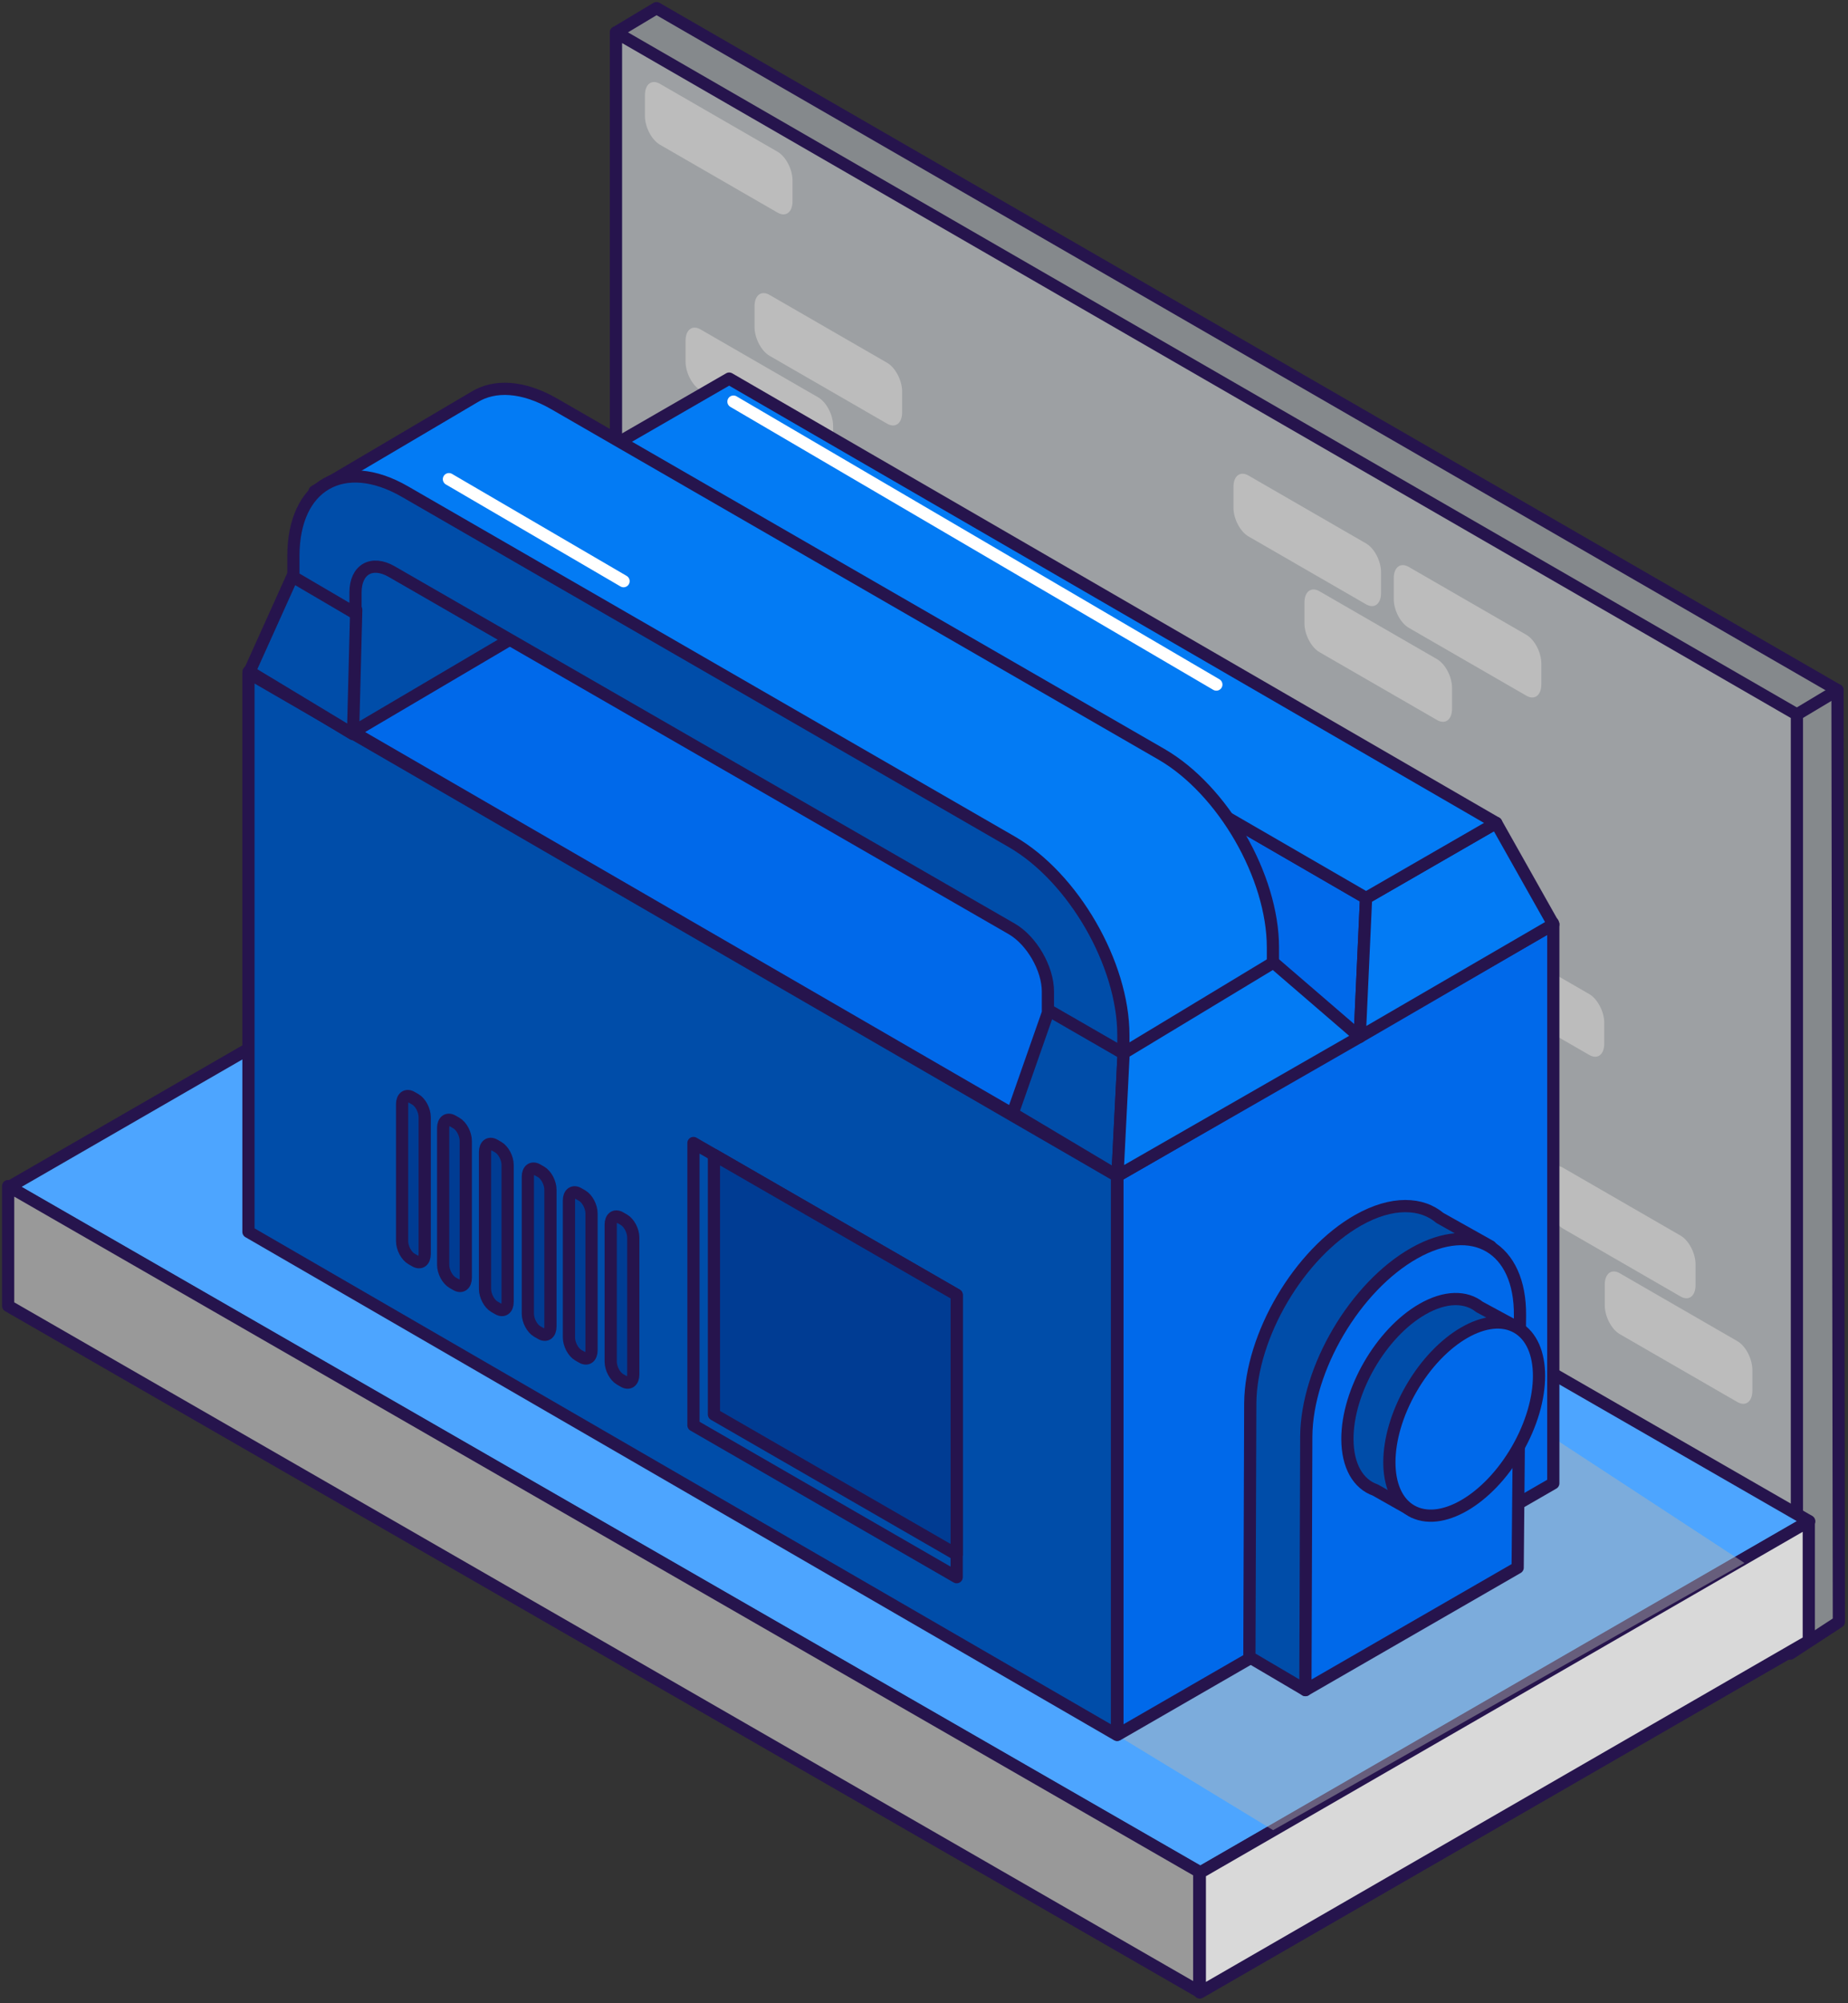 <svg width="227" height="246" fill="none" xmlns="http://www.w3.org/2000/svg"><rect width="100%" height="100%" fill="#333333" stroke="none"/><path d="M225.879 199.166l-5.981 3.906-139.254-102.37L75.656 3.99 80.644 1l145.068 83.75.167 114.416z" fill="#85898C" stroke="#26144D" stroke-width="1.5" stroke-linecap="round" stroke-linejoin="round"/><path d="M220.724 187.449l-145.06-83.757V3.99l145.06 83.751v99.708z" fill="#9DA0A3" stroke="#26144D" stroke-width="1.5" stroke-linecap="round" stroke-linejoin="round"/><path d="M213.409 172.175l-14.444-8.338c-1.017-.586-1.842-2.165-1.842-3.522v-2.56c0-1.358.825-1.98 1.842-1.394l14.444 8.338c1.017.586 1.842 2.165 1.842 3.522v2.56c0 1.358-.825 1.98-1.842 1.394zm-6.979-12.962l-14.444-8.338c-1.017-.586-1.842-2.165-1.842-3.522v-2.56c0-1.358.825-1.98 1.842-1.394l14.444 8.338c1.016.586 1.842 2.165 1.842 3.522v2.56c0 1.358-.826 1.98-1.842 1.394zm-18.691-24.922l-14.444-8.337c-1.016-.587-1.842-2.166-1.842-3.523v-2.56c0-1.358.826-1.98 1.842-1.394l14.444 8.338c1.017.586 1.842 2.165 1.842 3.523v2.559c0 1.358-.825 1.98-1.842 1.394zm7.477-4.736l-14.444-8.338c-1.017-.586-1.842-2.165-1.842-3.523v-2.559c0-1.358.825-1.98 1.842-1.394l14.444 8.337c1.017.587 1.842 2.166 1.842 3.523v2.56c0 1.358-.825 1.98-1.842 1.394zm-94.72-73.285l-14.444-8.338c-1.017-.586-1.842-2.165-1.842-3.523v-2.56c0-1.357.825-1.98 1.842-1.393l14.444 8.337c1.017.586 1.842 2.165 1.842 3.523v2.56c0 1.358-.825 1.98-1.842 1.394zm8.474-4.24l-14.444-8.338c-1.017-.586-1.842-2.165-1.842-3.523v-2.56c0-1.358.825-1.98 1.842-1.393l14.444 8.337c1.016.586 1.842 2.165 1.842 3.523v2.56c0 1.357-.826 1.98-1.842 1.393zm26.173 37.889l-14.444-8.337c-1.017-.587-1.843-2.166-1.843-3.523v-2.56c0-1.358.826-1.98 1.843-1.394l14.444 8.338c1.016.586 1.842 2.165 1.842 3.523v2.56c0 1.357-.826 1.979-1.842 1.393zm8.726-4.486l-14.444-8.337c-1.017-.586-1.842-2.165-1.842-3.523v-2.56c0-1.357.825-1.98 1.842-1.393l14.444 8.337c1.017.587 1.842 2.166 1.842 3.523v2.56c0 1.358-.825 1.98-1.842 1.393zm32.65 2.99l-14.443-8.338c-1.017-.586-1.843-2.165-1.843-3.522v-2.56c0-1.358.826-1.98 1.843-1.394l14.443 8.338c1.017.586 1.843 2.165 1.843 3.522v2.56c0 1.358-.826 1.98-1.843 1.394zm-8.72-14.211l-14.444-8.338c-1.017-.586-1.842-2.165-1.842-3.522v-2.56c0-1.358.825-1.98 1.842-1.394l14.444 8.338c1.017.586 1.842 2.165 1.842 3.522v2.56c0 1.358-.825 1.98-1.842 1.394zm19.688 11.221l-14.444-8.337c-1.016-.586-1.842-2.165-1.842-3.523v-2.56c0-1.357.826-1.98 1.842-1.393l14.444 8.337c1.017.587 1.842 2.166 1.842 3.523v2.56c0 1.358-.825 1.98-1.842 1.393zm-91.98-59.325l-14.444-8.337c-1.017-.586-1.842-2.165-1.842-3.523v-2.56c0-1.357.825-1.98 1.842-1.393l14.444 8.337c1.016.586 1.842 2.165 1.842 3.523v2.56c0 1.357-.826 1.98-1.842 1.393z" fill="#BCBCBC"/><path d="M220.725 87.741l4.988-2.99" stroke="#26144D" stroke-width="1.5" stroke-linecap="round" stroke-linejoin="round"/><path d="M147.433 229.978L1.123 145.77l74.803-43.161 146.312 84.208-74.805 43.161z" fill="#4DA5FF" stroke="#26144D" stroke-width="1.5" stroke-linecap="round" stroke-linejoin="round"/><path d="M147.311 244.581L1 160.367v-14.711l146.311 84.208v14.717z" fill="#999" stroke="#26144D" stroke-width="1.5" stroke-linecap="round" stroke-linejoin="round"/><path d="M222.184 201.527l-74.804 43.161v-14.711l74.804-43.161v14.711z" fill="#D9D9D9" stroke="#26144D" stroke-width="1.5" stroke-linecap="round" stroke-linejoin="round"/><path d="M132.019 209.933l24.365 14.819 57.898-32.812-29.658-19.403-52.605 37.396z" fill="#B2B4B3" opacity=".46"/><path d="M137.204 213.05L30.519 151.28V82.64l106.685 61.764v68.646z" fill="#004DA9" stroke="#26144D" stroke-width="1.5" stroke-linecap="round" stroke-linejoin="round"/><path d="M137.219 144.246L30.533 82.476l53.54-30.888 106.679 61.77-53.533 30.888zm53.581 37.91l-53.539 30.888v-68.64L190.8 113.51v68.646z" fill="#0069EA" stroke="#26144D" stroke-width="1.5" stroke-linecap="round" stroke-linejoin="round"/><path d="M117.514 159.02v34.666l-32.332-18.654v-34.666l2.516 1.454 29.816 17.2z" stroke="#26144D" stroke-width="1.5" stroke-linecap="round" stroke-linejoin="round"/><path d="M117.515 159.02v31.885l-29.817-17.2V141.82l29.817 17.2z" fill="#003C93" stroke="#26144D" stroke-width="1.5" stroke-linecap="round" stroke-linejoin="round"/><path d="M183.101 153.065l-3.304 7.917-15.032 35.999-4.409 10.571-6.887-4.057.108-31.18c.082-8.317 6.016-18.381 13.266-22.476 2.077-1.168 4.034-1.727 5.768-1.727 1.735 0 3.114.508 4.276 1.467l6.214 3.486z" fill="#004DA9" stroke="#26144D" stroke-width="1.5" stroke-linecap="round" stroke-linejoin="round"/><path d="M179.794 160.98l-.254 27.485-14.778 8.515 15.032-36z" stroke="#26144D" stroke-width="1.5" stroke-linecap="round" stroke-linejoin="round"/><path d="M186.423 192.516l-26.074 15.035.108-31.18c.076-8.318 6.016-18.381 13.265-22.476 7.25-4.095 13.063-.667 12.987 7.651l-.286 30.97z" fill="#0069EA" stroke="#26144D" stroke-width="1.5" stroke-linecap="round" stroke-linejoin="round"/><path d="M186.215 162.925l-2.369 4.305-7.497 13.65-2.643 4.8-4.772-2.698c-2.09-.737-3.424-2.946-3.424-6.286 0-5.86 4.117-12.984 9.193-15.911 2.827-1.631 5.356-1.619 7.04-.279h.006l4.466 2.419z" fill="#004DA9" stroke="#26144D" stroke-width="1.5" stroke-linecap="round" stroke-linejoin="round"/><path d="M186.354 178.021c3.59-6.213 3.59-12.928.001-14.999-3.588-2.071-9.408 1.288-12.997 7.501-3.59 6.213-3.59 12.928-.002 14.999 3.589 2.07 9.408-1.288 12.998-7.501z" fill="#0069EA" stroke="#26144D" stroke-width="1.5" stroke-linecap="round" stroke-linejoin="round"/><path d="M167.018 127.333L65.6 66.343l7.98-10.621 94.22 54.557-.782 17.054z" stroke="#26144D" stroke-width="1.5" stroke-linecap="round" stroke-linejoin="round"/><path d="M167.021 127.332l.781-17.054 15.985-9.218 7.014 12.45-23.78 13.822z" fill="#037BF4" stroke="#26144D" stroke-width="1.5" stroke-linecap="round" stroke-linejoin="round"/><path d="M167.802 110.278L73.582 55.72l15.985-9.225 94.22 54.564-15.985 9.219z" fill="#037BF4" stroke="#26144D" stroke-width="1.5" stroke-linecap="round" stroke-linejoin="round"/><path d="M43.391 89.89l31.875-18.787s-32.04-4.323-32.307-4.234c-.267.088-3.443 11.11-3.443 11.11l3.869 11.911h.006zm80.999 46.838l4.453-12.705 9.181 5.296-.762 15.085-12.872-7.676z" fill="#004DA9" stroke="#26144D" stroke-width="1.5" stroke-linecap="round" stroke-linejoin="round"/><path d="M30.651 82.481l5.426-12.038 7.681 4.451-.394 15.263-12.713-7.676z" fill="#004DA9" stroke="#26144D" stroke-width="1.5" stroke-linecap="round" stroke-linejoin="round"/><path d="M156.36 116.352v2.254l-18.361 10.762-6.951-15.93-92.41-53.097 19.607-11.568c2.497-1.55 5.998-1.39 9.867.844l74.537 43.002c7.561 4.362 13.711 15.009 13.711 23.733z" fill="#037BF4" stroke="#26144D" stroke-width="1.5" stroke-linecap="round" stroke-linejoin="round"/><path d="M51.019 154.872l-.477-.273c-.635-.368-1.15-1.346-1.15-2.19v-16.806c0-.844.515-1.232 1.15-.87l.477.273c.635.368 1.15 1.346 1.15 2.191v16.806c0 .844-.515 1.231-1.15.869zm5.045 2.914l-.477-.273c-.635-.368-1.15-1.346-1.15-2.19v-16.806c0-.844.515-1.232 1.15-.87l.477.273c.635.369 1.15 1.346 1.15 2.191v16.806c0 .844-.515 1.231-1.15.869zm5.141 2.959l-.477-.273c-.635-.368-1.15-1.346-1.15-2.19v-16.806c0-.844.515-1.232 1.15-.87l.477.273c.635.369 1.15 1.346 1.15 2.191v16.806c0 .844-.515 1.231-1.15.869zm5.259 3.036l-.476-.273c-.635-.369-1.15-1.346-1.15-2.191v-16.806c0-.844.515-1.231 1.15-.87l.476.273c.636.369 1.15 1.346 1.15 2.191v16.806c0 .844-.514 1.231-1.15.87zm5.046 2.914l-.476-.273c-.636-.369-1.15-1.346-1.15-2.191v-16.806c0-.844.514-1.231 1.15-.87l.476.273c.636.369 1.15 1.346 1.15 2.191v16.806c0 .844-.514 1.232-1.15.87zm5.131 2.965l-.476-.273c-.636-.368-1.15-1.346-1.15-2.19v-16.806c0-.844.514-1.232 1.15-.87l.476.273c.635.369 1.15 1.346 1.15 2.191v16.806c0 .844-.515 1.231-1.15.869z" fill="#003C93" stroke="#26144D" stroke-width="1.5" stroke-linecap="round" stroke-linejoin="round"/><path d="M55.145 58.844L76.594 71.37m13.501-22.05l59.315 34.748" stroke="#fff" stroke-width="1.5" stroke-linecap="round" stroke-linejoin="round"/><path d="M137.261 144.404l.762-15.086 18.399-11.117 10.598 9.13-29.759 17.073z" fill="#037BF4" stroke="#26144D" stroke-width="1.5" stroke-linecap="round" stroke-linejoin="round"/><path d="M43.669 75.34l-7.63-4.477v-2.578c0-8.723 6.15-12.272 13.71-7.91l74.531 43.001c7.56 4.362 13.71 15.01 13.71 23.733v2.254l-9.269-5.346v-2.254c0-2.825-1.995-6.279-4.448-7.695L48.116 70.196c-2.453-1.415-4.447-.266-4.447 2.565v2.578z" fill="#004DA9" stroke="#26144D" stroke-width="1.5" stroke-linecap="round" stroke-linejoin="round"/></svg>